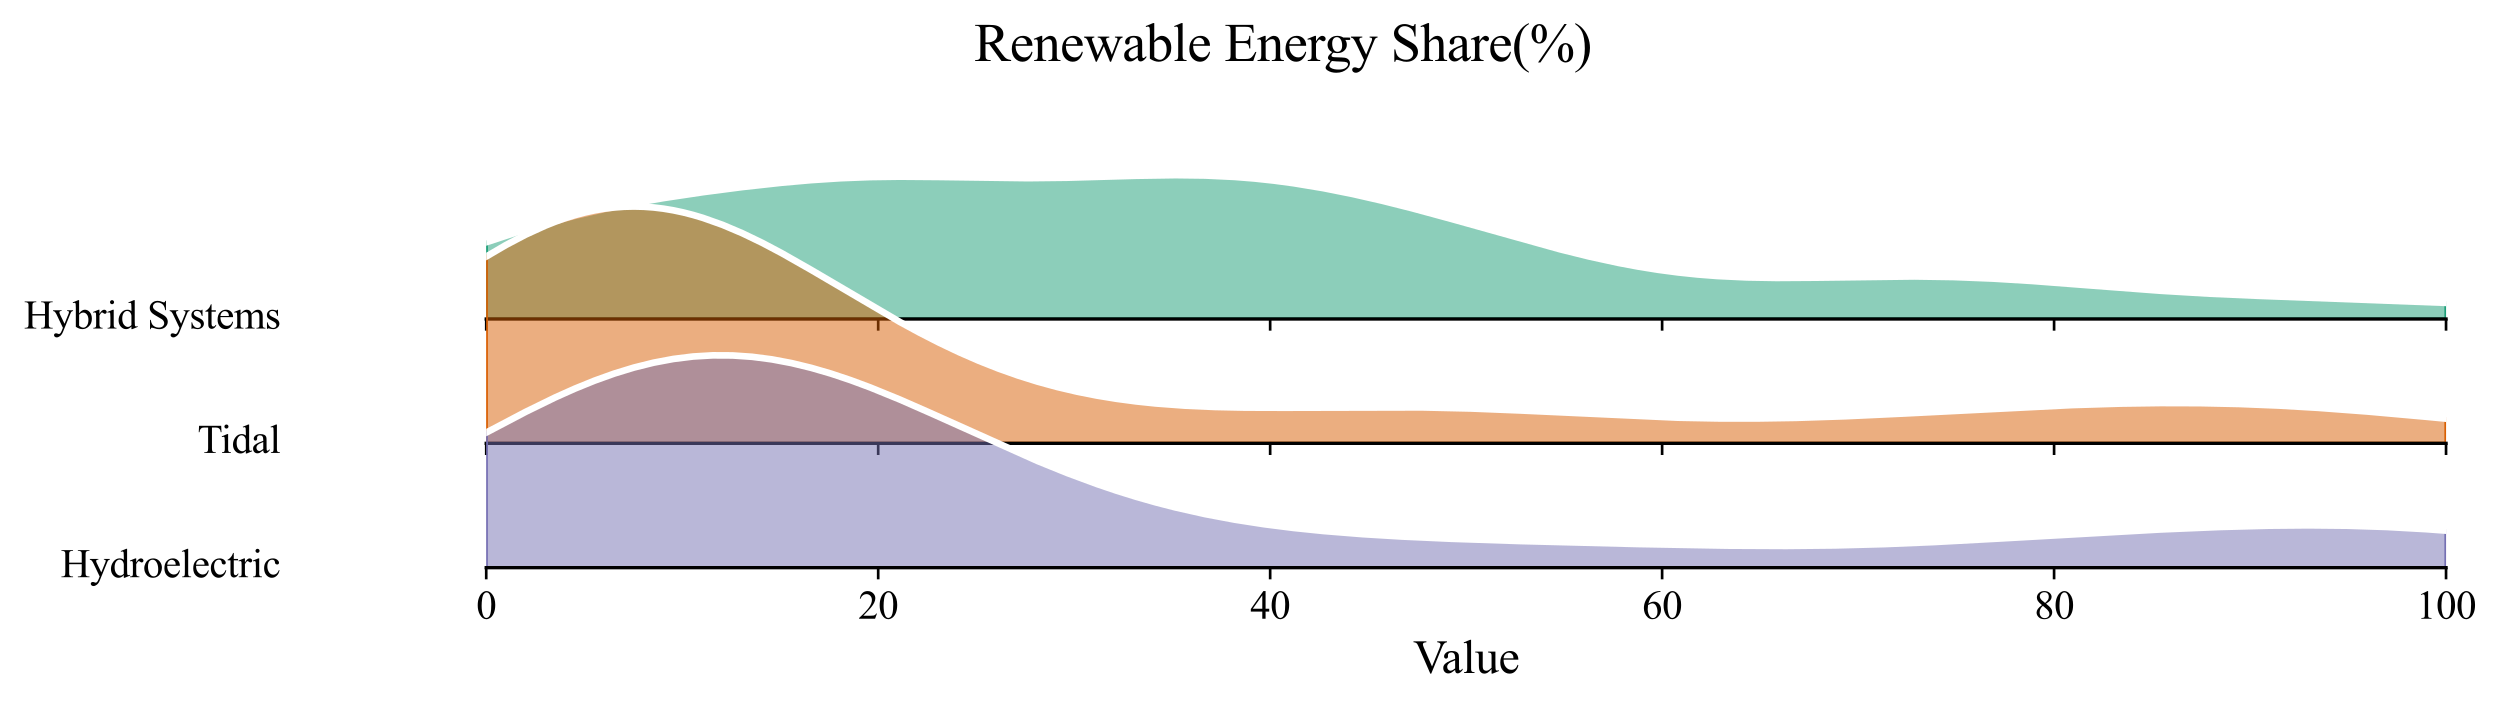 <?xml version="1.0" encoding="utf-8" standalone="no"?>
<!DOCTYPE svg PUBLIC "-//W3C//DTD SVG 1.1//EN"
  "http://www.w3.org/Graphics/SVG/1.1/DTD/svg11.dtd">
<svg xmlns:xlink="http://www.w3.org/1999/xlink" width="750.624pt" height="212.255pt" viewBox="0 0 750.624 212.255" xmlns="http://www.w3.org/2000/svg" version="1.1">
 <defs>
  <style type="text/css">*{stroke-linejoin: round; stroke-linecap: butt}</style>
 </defs>
 <g id="figure_1">
  <g id="patch_1">
   <path d="M 0 212.255 
L 750.624 212.255 
L 750.624 0 
L 0 0 
z
" style="fill: #ffffff"/>
  </g>
  <g id="axes_1">
   <g id="patch_2">
    <path d="M 145.99 95.78 
L 734.424 95.78 
L 734.424 21.12 
L 145.99 21.12 
L 145.99 95.78 
z
" style="fill: none; opacity: 0"/>
   </g>
   <g id="FillBetweenPolyCollection_1">
    <defs>
     <path id="m28fdc822fe" d="M 145.99 -139.517 
L 145.99 -116.475 
L 148.947 -116.475 
L 151.904 -116.475 
L 154.861 -116.475 
L 157.818 -116.475 
L 160.775 -116.475 
L 163.732 -116.475 
L 166.689 -116.475 
L 169.646 -116.475 
L 172.603 -116.475 
L 175.56 -116.475 
L 178.517 -116.475 
L 181.473 -116.475 
L 184.43 -116.475 
L 187.387 -116.475 
L 190.344 -116.475 
L 193.301 -116.475 
L 196.258 -116.475 
L 199.215 -116.475 
L 202.172 -116.475 
L 205.129 -116.475 
L 208.086 -116.475 
L 211.043 -116.475 
L 214 -116.475 
L 216.957 -116.475 
L 219.914 -116.475 
L 222.871 -116.475 
L 225.828 -116.475 
L 228.785 -116.475 
L 231.742 -116.475 
L 234.699 -116.475 
L 237.656 -116.475 
L 240.613 -116.475 
L 243.57 -116.475 
L 246.527 -116.475 
L 249.484 -116.475 
L 252.44 -116.475 
L 255.397 -116.475 
L 258.354 -116.475 
L 261.311 -116.475 
L 264.268 -116.475 
L 267.225 -116.475 
L 270.182 -116.475 
L 273.139 -116.475 
L 276.096 -116.475 
L 279.053 -116.475 
L 282.01 -116.475 
L 284.967 -116.475 
L 287.924 -116.475 
L 290.881 -116.475 
L 293.838 -116.475 
L 296.795 -116.475 
L 299.752 -116.475 
L 302.709 -116.475 
L 305.666 -116.475 
L 308.623 -116.475 
L 311.58 -116.475 
L 314.537 -116.475 
L 317.494 -116.475 
L 320.45 -116.475 
L 323.407 -116.475 
L 326.364 -116.475 
L 329.321 -116.475 
L 332.278 -116.475 
L 335.235 -116.475 
L 338.192 -116.475 
L 341.149 -116.475 
L 344.106 -116.475 
L 347.063 -116.475 
L 350.02 -116.475 
L 352.977 -116.475 
L 355.934 -116.475 
L 358.891 -116.475 
L 361.848 -116.475 
L 364.805 -116.475 
L 367.762 -116.475 
L 370.719 -116.475 
L 373.676 -116.475 
L 376.633 -116.475 
L 379.59 -116.475 
L 382.547 -116.475 
L 385.504 -116.475 
L 388.46 -116.475 
L 391.417 -116.475 
L 394.374 -116.475 
L 397.331 -116.475 
L 400.288 -116.475 
L 403.245 -116.475 
L 406.202 -116.475 
L 409.159 -116.475 
L 412.116 -116.475 
L 415.073 -116.475 
L 418.03 -116.475 
L 420.987 -116.475 
L 423.944 -116.475 
L 426.901 -116.475 
L 429.858 -116.475 
L 432.815 -116.475 
L 435.772 -116.475 
L 438.729 -116.475 
L 441.686 -116.475 
L 444.643 -116.475 
L 447.6 -116.475 
L 450.557 -116.475 
L 453.514 -116.475 
L 456.471 -116.475 
L 459.427 -116.475 
L 462.384 -116.475 
L 465.341 -116.475 
L 468.298 -116.475 
L 471.255 -116.475 
L 474.212 -116.475 
L 477.169 -116.475 
L 480.126 -116.475 
L 483.083 -116.475 
L 486.04 -116.475 
L 488.997 -116.475 
L 491.954 -116.475 
L 494.911 -116.475 
L 497.868 -116.475 
L 500.825 -116.475 
L 503.782 -116.475 
L 506.739 -116.475 
L 509.696 -116.475 
L 512.653 -116.475 
L 515.61 -116.475 
L 518.567 -116.475 
L 521.524 -116.475 
L 524.481 -116.475 
L 527.437 -116.475 
L 530.394 -116.475 
L 533.351 -116.475 
L 536.308 -116.475 
L 539.265 -116.475 
L 542.222 -116.475 
L 545.179 -116.475 
L 548.136 -116.475 
L 551.093 -116.475 
L 554.05 -116.475 
L 557.007 -116.475 
L 559.964 -116.475 
L 562.921 -116.475 
L 565.878 -116.475 
L 568.835 -116.475 
L 571.792 -116.475 
L 574.749 -116.475 
L 577.706 -116.475 
L 580.663 -116.475 
L 583.62 -116.475 
L 586.577 -116.475 
L 589.534 -116.475 
L 592.491 -116.475 
L 595.448 -116.475 
L 598.404 -116.475 
L 601.361 -116.475 
L 604.318 -116.475 
L 607.275 -116.475 
L 610.232 -116.475 
L 613.189 -116.475 
L 616.146 -116.475 
L 619.103 -116.475 
L 622.06 -116.475 
L 625.017 -116.475 
L 627.974 -116.475 
L 630.931 -116.475 
L 633.888 -116.475 
L 636.845 -116.475 
L 639.802 -116.475 
L 642.759 -116.475 
L 645.716 -116.475 
L 648.673 -116.475 
L 651.63 -116.475 
L 654.587 -116.475 
L 657.544 -116.475 
L 660.501 -116.475 
L 663.458 -116.475 
L 666.414 -116.475 
L 669.371 -116.475 
L 672.328 -116.475 
L 675.285 -116.475 
L 678.242 -116.475 
L 681.199 -116.475 
L 684.156 -116.475 
L 687.113 -116.475 
L 690.07 -116.475 
L 693.027 -116.475 
L 695.984 -116.475 
L 698.941 -116.475 
L 701.898 -116.475 
L 704.855 -116.475 
L 707.812 -116.475 
L 710.769 -116.475 
L 713.726 -116.475 
L 716.683 -116.475 
L 719.64 -116.475 
L 722.597 -116.475 
L 725.554 -116.475 
L 728.511 -116.475 
L 731.468 -116.475 
L 734.424 -116.475 
L 734.424 -121.321 
L 734.424 -121.321 
L 731.468 -121.473 
L 728.511 -121.618 
L 725.554 -121.756 
L 722.597 -121.888 
L 719.64 -122.014 
L 716.683 -122.133 
L 713.726 -122.247 
L 710.769 -122.355 
L 707.812 -122.458 
L 704.855 -122.558 
L 701.898 -122.654 
L 698.941 -122.748 
L 695.984 -122.84 
L 693.027 -122.933 
L 690.07 -123.026 
L 687.113 -123.121 
L 684.156 -123.219 
L 681.199 -123.322 
L 678.242 -123.429 
L 675.285 -123.543 
L 672.328 -123.664 
L 669.371 -123.793 
L 666.414 -123.931 
L 663.458 -124.078 
L 660.501 -124.235 
L 657.544 -124.401 
L 654.587 -124.578 
L 651.63 -124.764 
L 648.673 -124.959 
L 645.716 -125.164 
L 642.759 -125.376 
L 639.802 -125.596 
L 636.845 -125.822 
L 633.888 -126.053 
L 630.931 -126.288 
L 627.974 -126.524 
L 625.017 -126.76 
L 622.06 -126.995 
L 619.103 -127.227 
L 616.146 -127.454 
L 613.189 -127.673 
L 610.232 -127.884 
L 607.275 -128.084 
L 604.318 -128.273 
L 601.361 -128.447 
L 598.404 -128.607 
L 595.448 -128.75 
L 592.491 -128.876 
L 589.534 -128.985 
L 586.577 -129.075 
L 583.62 -129.148 
L 580.663 -129.202 
L 577.706 -129.238 
L 574.749 -129.257 
L 571.792 -129.26 
L 568.835 -129.249 
L 565.878 -129.225 
L 562.921 -129.19 
L 559.964 -129.146 
L 557.007 -129.095 
L 554.05 -129.041 
L 551.093 -128.986 
L 548.136 -128.933 
L 545.179 -128.885 
L 542.222 -128.845 
L 539.265 -128.817 
L 536.308 -128.804 
L 533.351 -128.808 
L 530.394 -128.834 
L 527.437 -128.885 
L 524.481 -128.962 
L 521.524 -129.07 
L 518.567 -129.21 
L 515.61 -129.384 
L 512.653 -129.596 
L 509.696 -129.845 
L 506.739 -130.135 
L 503.782 -130.465 
L 500.825 -130.836 
L 497.868 -131.248 
L 494.911 -131.702 
L 491.954 -132.196 
L 488.997 -132.73 
L 486.04 -133.303 
L 483.083 -133.912 
L 480.126 -134.555 
L 477.169 -135.231 
L 474.212 -135.938 
L 471.255 -136.671 
L 468.298 -137.429 
L 465.341 -138.208 
L 462.384 -139.006 
L 459.427 -139.819 
L 456.471 -140.644 
L 453.514 -141.479 
L 450.557 -142.319 
L 447.6 -143.164 
L 444.643 -144.008 
L 441.686 -144.851 
L 438.729 -145.689 
L 435.772 -146.52 
L 432.815 -147.342 
L 429.858 -148.152 
L 426.901 -148.949 
L 423.944 -149.73 
L 420.987 -150.494 
L 418.03 -151.239 
L 415.073 -151.963 
L 412.116 -152.664 
L 409.159 -153.34 
L 406.202 -153.99 
L 403.245 -154.611 
L 400.288 -155.202 
L 397.331 -155.761 
L 394.374 -156.287 
L 391.417 -156.777 
L 388.46 -157.231 
L 385.504 -157.647 
L 382.547 -158.024 
L 379.59 -158.362 
L 376.633 -158.66 
L 373.676 -158.917 
L 370.719 -159.134 
L 367.762 -159.313 
L 364.805 -159.453 
L 361.848 -159.557 
L 358.891 -159.626 
L 355.934 -159.664 
L 352.977 -159.672 
L 350.02 -159.655 
L 347.063 -159.615 
L 344.106 -159.558 
L 341.149 -159.485 
L 338.192 -159.402 
L 335.235 -159.313 
L 332.278 -159.221 
L 329.321 -159.131 
L 326.364 -159.044 
L 323.407 -158.966 
L 320.45 -158.898 
L 317.494 -158.842 
L 314.537 -158.8 
L 311.58 -158.774 
L 308.623 -158.762 
L 305.666 -158.765 
L 302.709 -158.783 
L 299.752 -158.813 
L 296.795 -158.854 
L 293.838 -158.902 
L 290.881 -158.957 
L 287.924 -159.014 
L 284.967 -159.069 
L 282.01 -159.121 
L 279.053 -159.164 
L 276.096 -159.197 
L 273.139 -159.215 
L 270.182 -159.216 
L 267.225 -159.197 
L 264.268 -159.157 
L 261.311 -159.093 
L 258.354 -159.004 
L 255.397 -158.89 
L 252.44 -158.749 
L 249.484 -158.583 
L 246.527 -158.391 
L 243.57 -158.175 
L 240.613 -157.936 
L 237.656 -157.675 
L 234.699 -157.393 
L 231.742 -157.092 
L 228.785 -156.773 
L 225.828 -156.438 
L 222.871 -156.088 
L 219.914 -155.724 
L 216.957 -155.346 
L 214 -154.955 
L 211.043 -154.55 
L 208.086 -154.131 
L 205.129 -153.698 
L 202.172 -153.248 
L 199.215 -152.78 
L 196.258 -152.292 
L 193.301 -151.783 
L 190.344 -151.251 
L 187.387 -150.692 
L 184.43 -150.106 
L 181.473 -149.49 
L 178.517 -148.841 
L 175.56 -148.16 
L 172.603 -147.444 
L 169.646 -146.694 
L 166.689 -145.908 
L 163.732 -145.087 
L 160.775 -144.232 
L 157.818 -143.345 
L 154.861 -142.427 
L 151.904 -141.481 
L 148.947 -140.509 
L 145.99 -139.517 
z
" style="stroke: #1b9e77"/>
    </defs>
    <g clip-path="url(#pdb9fbe1624)">
     <use xlink:href="#m28fdc822fe" x="0" y="212.255" style="fill: #1b9e77; fill-opacity: 0.5; stroke: #1b9e77"/>
    </g>
   </g>
   <g id="matplotlib.axis_1">
    <g id="xtick_1">
     <g id="line2d_1">
      <defs>
       <path id="m165c0a7d8a" d="M 0 0 
L 0 3.5 
" style="stroke: #000000; stroke-width: 0.8"/>
      </defs>
      <g>
       <use xlink:href="#m165c0a7d8a" x="145.99" y="95.78" style="stroke: #000000; stroke-width: 0.8"/>
      </g>
     </g>
    </g>
    <g id="xtick_2">
     <g id="line2d_2">
      <g>
       <use xlink:href="#m165c0a7d8a" x="263.677" y="95.78" style="stroke: #000000; stroke-width: 0.8"/>
      </g>
     </g>
    </g>
    <g id="xtick_3">
     <g id="line2d_3">
      <g>
       <use xlink:href="#m165c0a7d8a" x="381.364" y="95.78" style="stroke: #000000; stroke-width: 0.8"/>
      </g>
     </g>
    </g>
    <g id="xtick_4">
     <g id="line2d_4">
      <g>
       <use xlink:href="#m165c0a7d8a" x="499.051" y="95.78" style="stroke: #000000; stroke-width: 0.8"/>
      </g>
     </g>
    </g>
    <g id="xtick_5">
     <g id="line2d_5">
      <g>
       <use xlink:href="#m165c0a7d8a" x="616.738" y="95.78" style="stroke: #000000; stroke-width: 0.8"/>
      </g>
     </g>
    </g>
    <g id="xtick_6">
     <g id="line2d_6">
      <g>
       <use xlink:href="#m165c0a7d8a" x="734.424" y="95.78" style="stroke: #000000; stroke-width: 0.8"/>
      </g>
     </g>
    </g>
   </g>
   <g id="matplotlib.axis_2"/>
   <g id="line2d_7">
    <path d="M 145.99 72.739 
L 154.861 69.829 
L 163.732 67.168 
L 172.603 64.811 
L 181.473 62.766 
L 190.344 61.005 
L 199.215 59.476 
L 211.043 57.705 
L 222.871 56.167 
L 234.699 54.863 
L 243.57 54.08 
L 252.44 53.506 
L 261.311 53.162 
L 270.182 53.039 
L 282.01 53.134 
L 308.623 53.493 
L 320.45 53.357 
L 341.149 52.77 
L 352.977 52.583 
L 361.848 52.699 
L 370.719 53.121 
L 376.633 53.596 
L 382.547 54.231 
L 388.46 55.024 
L 397.331 56.494 
L 406.202 58.266 
L 415.073 60.292 
L 423.944 62.525 
L 435.772 65.735 
L 468.298 74.826 
L 477.169 77.024 
L 486.04 78.953 
L 491.954 80.059 
L 497.868 81.007 
L 503.782 81.791 
L 509.696 82.41 
L 515.61 82.871 
L 524.481 83.293 
L 533.351 83.447 
L 545.179 83.371 
L 574.749 82.998 
L 586.577 83.18 
L 598.404 83.649 
L 610.232 84.371 
L 627.974 85.731 
L 648.673 87.296 
L 663.458 88.177 
L 678.242 88.826 
L 734.424 90.934 
L 734.424 90.934 
" clip-path="url(#pdb9fbe1624)" style="fill: none; stroke: #ffffff; stroke-width: 2; stroke-linecap: square"/>
   </g>
   <g id="line2d_8">
    <path d="M 145.99 95.78 
L 734.424 95.78 
" style="fill: none; stroke: #000000; stroke-linecap: square"/>
   </g>
   <g id="text_1">
    <g id="patch_3">
     <path d="M 3.24 105.201 
L 88.164 105.201 
L 88.164 86.359 
L 3.24 86.359 
z
" style="fill: #ffffff; opacity: 0.5"/>
    </g>
    <!-- Hybrid Systems -->
    <g transform="translate(7.2 98.652) scale(0.12 -0.12)">
     <defs>
      <path id="TimesNewRomanPSMT-48" d="M 1316 2272 
L 3284 2272 
L 3284 3484 
Q 3284 3809 3244 3913 
Q 3213 3991 3113 4047 
Q 2978 4122 2828 4122 
L 2678 4122 
L 2678 4238 
L 4491 4238 
L 4491 4122 
L 4341 4122 
Q 4191 4122 4056 4050 
Q 3956 4000 3920 3898 
Q 3884 3797 3884 3484 
L 3884 750 
Q 3884 428 3925 325 
Q 3956 247 4053 191 
Q 4191 116 4341 116 
L 4491 116 
L 4491 0 
L 2678 0 
L 2678 116 
L 2828 116 
Q 3088 116 3206 269 
Q 3284 369 3284 750 
L 3284 2041 
L 1316 2041 
L 1316 750 
Q 1316 428 1356 325 
Q 1388 247 1488 191 
Q 1622 116 1772 116 
L 1925 116 
L 1925 0 
L 109 0 
L 109 116 
L 259 116 
Q 522 116 641 269 
Q 716 369 716 750 
L 716 3484 
Q 716 3809 675 3913 
Q 644 3991 547 4047 
Q 409 4122 259 4122 
L 109 4122 
L 109 4238 
L 1925 4238 
L 1925 4122 
L 1772 4122 
Q 1622 4122 1488 4050 
Q 1391 4000 1353 3898 
Q 1316 3797 1316 3484 
L 1316 2272 
z
" transform="scale(0.016)"/>
      <path id="TimesNewRomanPSMT-79" d="M 38 2863 
L 1372 2863 
L 1372 2747 
L 1306 2747 
Q 1166 2747 1095 2686 
Q 1025 2625 1025 2534 
Q 1025 2413 1128 2197 
L 1825 753 
L 2466 2334 
Q 2519 2463 2519 2588 
Q 2519 2644 2497 2672 
Q 2472 2706 2419 2726 
Q 2366 2747 2231 2747 
L 2231 2863 
L 3163 2863 
L 3163 2747 
Q 3047 2734 2984 2696 
Q 2922 2659 2847 2556 
Q 2819 2513 2741 2316 
L 1575 -541 
Q 1406 -956 1132 -1168 
Q 859 -1381 606 -1381 
Q 422 -1381 303 -1275 
Q 184 -1169 184 -1031 
Q 184 -900 270 -820 
Q 356 -741 506 -741 
Q 609 -741 788 -809 
Q 913 -856 944 -856 
Q 1038 -856 1148 -759 
Q 1259 -663 1372 -384 
L 1575 113 
L 547 2272 
Q 500 2369 397 2513 
Q 319 2622 269 2659 
Q 197 2709 38 2747 
L 38 2863 
z
" transform="scale(0.016)"/>
      <path id="TimesNewRomanPSMT-62" d="M 984 2369 
Q 1400 2947 1881 2947 
Q 2322 2947 2650 2570 
Q 2978 2194 2978 1541 
Q 2978 778 2472 313 
Q 2038 -88 1503 -88 
Q 1253 -88 995 3 
Q 738 94 469 275 
L 469 3241 
Q 469 3728 445 3840 
Q 422 3953 372 3993 
Q 322 4034 247 4034 
Q 159 4034 28 3984 
L -16 4094 
L 844 4444 
L 984 4444 
L 984 2369 
z
M 984 2169 
L 984 456 
Q 1144 300 1314 220 
Q 1484 141 1663 141 
Q 1947 141 2192 453 
Q 2438 766 2438 1363 
Q 2438 1913 2192 2208 
Q 1947 2503 1634 2503 
Q 1469 2503 1303 2419 
Q 1178 2356 984 2169 
z
" transform="scale(0.016)"/>
      <path id="TimesNewRomanPSMT-72" d="M 1038 2947 
L 1038 2303 
Q 1397 2947 1775 2947 
Q 1947 2947 2059 2842 
Q 2172 2738 2172 2600 
Q 2172 2478 2090 2393 
Q 2009 2309 1897 2309 
Q 1788 2309 1652 2417 
Q 1516 2525 1450 2525 
Q 1394 2525 1328 2463 
Q 1188 2334 1038 2041 
L 1038 669 
Q 1038 431 1097 309 
Q 1138 225 1241 169 
Q 1344 113 1538 113 
L 1538 0 
L 72 0 
L 72 113 
Q 291 113 397 181 
Q 475 231 506 341 
Q 522 394 522 644 
L 522 1753 
Q 522 2253 501 2348 
Q 481 2444 426 2487 
Q 372 2531 291 2531 
Q 194 2531 72 2484 
L 41 2597 
L 906 2947 
L 1038 2947 
z
" transform="scale(0.016)"/>
      <path id="TimesNewRomanPSMT-69" d="M 928 4444 
Q 1059 4444 1151 4351 
Q 1244 4259 1244 4128 
Q 1244 3997 1151 3903 
Q 1059 3809 928 3809 
Q 797 3809 703 3903 
Q 609 3997 609 4128 
Q 609 4259 701 4351 
Q 794 4444 928 4444 
z
M 1188 2947 
L 1188 647 
Q 1188 378 1227 289 
Q 1266 200 1342 156 
Q 1419 113 1622 113 
L 1622 0 
L 231 0 
L 231 113 
Q 441 113 512 153 
Q 584 194 626 287 
Q 669 381 669 647 
L 669 1750 
Q 669 2216 641 2353 
Q 619 2453 572 2492 
Q 525 2531 444 2531 
Q 356 2531 231 2484 
L 188 2597 
L 1050 2947 
L 1188 2947 
z
" transform="scale(0.016)"/>
      <path id="TimesNewRomanPSMT-64" d="M 2222 322 
Q 2013 103 1813 7 
Q 1613 -88 1381 -88 
Q 913 -88 563 304 
Q 213 697 213 1313 
Q 213 1928 600 2439 
Q 988 2950 1597 2950 
Q 1975 2950 2222 2709 
L 2222 3238 
Q 2222 3728 2198 3840 
Q 2175 3953 2125 3993 
Q 2075 4034 2000 4034 
Q 1919 4034 1784 3984 
L 1744 4094 
L 2597 4444 
L 2738 4444 
L 2738 1134 
Q 2738 631 2761 520 
Q 2784 409 2836 365 
Q 2888 322 2956 322 
Q 3041 322 3181 375 
L 3216 266 
L 2366 -88 
L 2222 -88 
L 2222 322 
z
M 2222 541 
L 2222 2016 
Q 2203 2228 2109 2403 
Q 2016 2578 1861 2667 
Q 1706 2756 1559 2756 
Q 1284 2756 1069 2509 
Q 784 2184 784 1559 
Q 784 928 1059 592 
Q 1334 256 1672 256 
Q 1956 256 2222 541 
z
" transform="scale(0.016)"/>
      <path id="TimesNewRomanPSMT-20" transform="scale(0.016)"/>
      <path id="TimesNewRomanPSMT-53" d="M 2934 4334 
L 2934 2869 
L 2819 2869 
Q 2763 3291 2617 3541 
Q 2472 3791 2203 3937 
Q 1934 4084 1647 4084 
Q 1322 4084 1109 3886 
Q 897 3688 897 3434 
Q 897 3241 1031 3081 
Q 1225 2847 1953 2456 
Q 2547 2138 2764 1967 
Q 2981 1797 3098 1565 
Q 3216 1334 3216 1081 
Q 3216 600 2842 251 
Q 2469 -97 1881 -97 
Q 1697 -97 1534 -69 
Q 1438 -53 1133 45 
Q 828 144 747 144 
Q 669 144 623 97 
Q 578 50 556 -97 
L 441 -97 
L 441 1356 
L 556 1356 
Q 638 900 775 673 
Q 913 447 1195 297 
Q 1478 147 1816 147 
Q 2206 147 2432 353 
Q 2659 559 2659 841 
Q 2659 997 2573 1156 
Q 2488 1316 2306 1453 
Q 2184 1547 1640 1851 
Q 1097 2156 867 2337 
Q 638 2519 519 2737 
Q 400 2956 400 3219 
Q 400 3675 750 4004 
Q 1100 4334 1641 4334 
Q 1978 4334 2356 4169 
Q 2531 4091 2603 4091 
Q 2684 4091 2736 4139 
Q 2788 4188 2819 4334 
L 2934 4334 
z
" transform="scale(0.016)"/>
      <path id="TimesNewRomanPSMT-73" d="M 2050 2947 
L 2050 1972 
L 1947 1972 
Q 1828 2431 1642 2597 
Q 1456 2763 1169 2763 
Q 950 2763 815 2647 
Q 681 2531 681 2391 
Q 681 2216 781 2091 
Q 878 1963 1175 1819 
L 1631 1597 
Q 2266 1288 2266 781 
Q 2266 391 1970 151 
Q 1675 -88 1309 -88 
Q 1047 -88 709 6 
Q 606 38 541 38 
Q 469 38 428 -44 
L 325 -44 
L 325 978 
L 428 978 
Q 516 541 762 319 
Q 1009 97 1316 97 
Q 1531 97 1667 223 
Q 1803 350 1803 528 
Q 1803 744 1651 891 
Q 1500 1038 1047 1263 
Q 594 1488 453 1669 
Q 313 1847 313 2119 
Q 313 2472 555 2709 
Q 797 2947 1181 2947 
Q 1350 2947 1591 2875 
Q 1750 2828 1803 2828 
Q 1853 2828 1881 2850 
Q 1909 2872 1947 2947 
L 2050 2947 
z
" transform="scale(0.016)"/>
      <path id="TimesNewRomanPSMT-74" d="M 1031 3803 
L 1031 2863 
L 1700 2863 
L 1700 2644 
L 1031 2644 
L 1031 788 
Q 1031 509 1111 412 
Q 1191 316 1316 316 
Q 1419 316 1516 380 
Q 1613 444 1666 569 
L 1788 569 
Q 1678 263 1478 108 
Q 1278 -47 1066 -47 
Q 922 -47 784 33 
Q 647 113 581 261 
Q 516 409 516 719 
L 516 2644 
L 63 2644 
L 63 2747 
Q 234 2816 414 2980 
Q 594 3144 734 3369 
Q 806 3488 934 3803 
L 1031 3803 
z
" transform="scale(0.016)"/>
      <path id="TimesNewRomanPSMT-65" d="M 681 1784 
Q 678 1147 991 784 
Q 1303 422 1725 422 
Q 2006 422 2214 576 
Q 2422 731 2563 1106 
L 2659 1044 
Q 2594 616 2278 264 
Q 1963 -88 1488 -88 
Q 972 -88 605 314 
Q 238 716 238 1394 
Q 238 2128 614 2539 
Q 991 2950 1559 2950 
Q 2041 2950 2350 2633 
Q 2659 2316 2659 1784 
L 681 1784 
z
M 681 1966 
L 2006 1966 
Q 1991 2241 1941 2353 
Q 1863 2528 1708 2628 
Q 1553 2728 1384 2728 
Q 1125 2728 920 2526 
Q 716 2325 681 1966 
z
" transform="scale(0.016)"/>
      <path id="TimesNewRomanPSMT-6d" d="M 1050 2338 
Q 1363 2650 1419 2697 
Q 1559 2816 1721 2881 
Q 1884 2947 2044 2947 
Q 2313 2947 2506 2790 
Q 2700 2634 2766 2338 
Q 3088 2713 3309 2830 
Q 3531 2947 3766 2947 
Q 3994 2947 4170 2830 
Q 4347 2713 4450 2447 
Q 4519 2266 4519 1878 
L 4519 647 
Q 4519 378 4559 278 
Q 4591 209 4675 161 
Q 4759 113 4950 113 
L 4950 0 
L 3538 0 
L 3538 113 
L 3597 113 
Q 3781 113 3884 184 
Q 3956 234 3988 344 
Q 4000 397 4000 647 
L 4000 1878 
Q 4000 2228 3916 2372 
Q 3794 2572 3525 2572 
Q 3359 2572 3192 2489 
Q 3025 2406 2788 2181 
L 2781 2147 
L 2788 2013 
L 2788 647 
Q 2788 353 2820 281 
Q 2853 209 2943 161 
Q 3034 113 3253 113 
L 3253 0 
L 1806 0 
L 1806 113 
Q 2044 113 2133 169 
Q 2222 225 2256 338 
Q 2272 391 2272 647 
L 2272 1878 
Q 2272 2228 2169 2381 
Q 2031 2581 1784 2581 
Q 1616 2581 1450 2491 
Q 1191 2353 1050 2181 
L 1050 647 
Q 1050 366 1089 281 
Q 1128 197 1204 155 
Q 1281 113 1516 113 
L 1516 0 
L 100 0 
L 100 113 
Q 297 113 375 155 
Q 453 197 493 289 
Q 534 381 534 647 
L 534 1741 
Q 534 2213 506 2350 
Q 484 2453 437 2492 
Q 391 2531 309 2531 
Q 222 2531 100 2484 
L 53 2597 
L 916 2947 
L 1050 2947 
L 1050 2338 
z
" transform="scale(0.016)"/>
     </defs>
     <use xlink:href="#TimesNewRomanPSMT-48"/>
     <use xlink:href="#TimesNewRomanPSMT-79" transform="translate(72.217 0)"/>
     <use xlink:href="#TimesNewRomanPSMT-62" transform="translate(122.217 0)"/>
     <use xlink:href="#TimesNewRomanPSMT-72" transform="translate(172.217 0)"/>
     <use xlink:href="#TimesNewRomanPSMT-69" transform="translate(205.518 0)"/>
     <use xlink:href="#TimesNewRomanPSMT-64" transform="translate(233.301 0)"/>
     <use xlink:href="#TimesNewRomanPSMT-20" transform="translate(283.301 0)"/>
     <use xlink:href="#TimesNewRomanPSMT-53" transform="translate(308.301 0)"/>
     <use xlink:href="#TimesNewRomanPSMT-79" transform="translate(363.916 0)"/>
     <use xlink:href="#TimesNewRomanPSMT-73" transform="translate(413.916 0)"/>
     <use xlink:href="#TimesNewRomanPSMT-74" transform="translate(452.832 0)"/>
     <use xlink:href="#TimesNewRomanPSMT-65" transform="translate(480.615 0)"/>
     <use xlink:href="#TimesNewRomanPSMT-6d" transform="translate(525 0)"/>
     <use xlink:href="#TimesNewRomanPSMT-73" transform="translate(602.783 0)"/>
    </g>
   </g>
  </g>
  <g id="axes_2">
   <g id="patch_4">
    <path d="M 145.99 133.11 
L 734.424 133.11 
L 734.424 58.45 
L 145.99 58.45 
L 145.99 133.11 
z
" style="fill: none; opacity: 0"/>
   </g>
   <g id="FillBetweenPolyCollection_2">
    <defs>
     <path id="m6cb322879b" d="M 145.99 -135.221 
L 145.99 -79.145 
L 148.947 -79.145 
L 151.904 -79.145 
L 154.861 -79.145 
L 157.818 -79.145 
L 160.775 -79.145 
L 163.732 -79.145 
L 166.689 -79.145 
L 169.646 -79.145 
L 172.603 -79.145 
L 175.56 -79.145 
L 178.517 -79.145 
L 181.473 -79.145 
L 184.43 -79.145 
L 187.387 -79.145 
L 190.344 -79.145 
L 193.301 -79.145 
L 196.258 -79.145 
L 199.215 -79.145 
L 202.172 -79.145 
L 205.129 -79.145 
L 208.086 -79.145 
L 211.043 -79.145 
L 214 -79.145 
L 216.957 -79.145 
L 219.914 -79.145 
L 222.871 -79.145 
L 225.828 -79.145 
L 228.785 -79.145 
L 231.742 -79.145 
L 234.699 -79.145 
L 237.656 -79.145 
L 240.613 -79.145 
L 243.57 -79.145 
L 246.527 -79.145 
L 249.484 -79.145 
L 252.44 -79.145 
L 255.397 -79.145 
L 258.354 -79.145 
L 261.311 -79.145 
L 264.268 -79.145 
L 267.225 -79.145 
L 270.182 -79.145 
L 273.139 -79.145 
L 276.096 -79.145 
L 279.053 -79.145 
L 282.01 -79.145 
L 284.967 -79.145 
L 287.924 -79.145 
L 290.881 -79.145 
L 293.838 -79.145 
L 296.795 -79.145 
L 299.752 -79.145 
L 302.709 -79.145 
L 305.666 -79.145 
L 308.623 -79.145 
L 311.58 -79.145 
L 314.537 -79.145 
L 317.494 -79.145 
L 320.45 -79.145 
L 323.407 -79.145 
L 326.364 -79.145 
L 329.321 -79.145 
L 332.278 -79.145 
L 335.235 -79.145 
L 338.192 -79.145 
L 341.149 -79.145 
L 344.106 -79.145 
L 347.063 -79.145 
L 350.02 -79.145 
L 352.977 -79.145 
L 355.934 -79.145 
L 358.891 -79.145 
L 361.848 -79.145 
L 364.805 -79.145 
L 367.762 -79.145 
L 370.719 -79.145 
L 373.676 -79.145 
L 376.633 -79.145 
L 379.59 -79.145 
L 382.547 -79.145 
L 385.504 -79.145 
L 388.46 -79.145 
L 391.417 -79.145 
L 394.374 -79.145 
L 397.331 -79.145 
L 400.288 -79.145 
L 403.245 -79.145 
L 406.202 -79.145 
L 409.159 -79.145 
L 412.116 -79.145 
L 415.073 -79.145 
L 418.03 -79.145 
L 420.987 -79.145 
L 423.944 -79.145 
L 426.901 -79.145 
L 429.858 -79.145 
L 432.815 -79.145 
L 435.772 -79.145 
L 438.729 -79.145 
L 441.686 -79.145 
L 444.643 -79.145 
L 447.6 -79.145 
L 450.557 -79.145 
L 453.514 -79.145 
L 456.471 -79.145 
L 459.427 -79.145 
L 462.384 -79.145 
L 465.341 -79.145 
L 468.298 -79.145 
L 471.255 -79.145 
L 474.212 -79.145 
L 477.169 -79.145 
L 480.126 -79.145 
L 483.083 -79.145 
L 486.04 -79.145 
L 488.997 -79.145 
L 491.954 -79.145 
L 494.911 -79.145 
L 497.868 -79.145 
L 500.825 -79.145 
L 503.782 -79.145 
L 506.739 -79.145 
L 509.696 -79.145 
L 512.653 -79.145 
L 515.61 -79.145 
L 518.567 -79.145 
L 521.524 -79.145 
L 524.481 -79.145 
L 527.437 -79.145 
L 530.394 -79.145 
L 533.351 -79.145 
L 536.308 -79.145 
L 539.265 -79.145 
L 542.222 -79.145 
L 545.179 -79.145 
L 548.136 -79.145 
L 551.093 -79.145 
L 554.05 -79.145 
L 557.007 -79.145 
L 559.964 -79.145 
L 562.921 -79.145 
L 565.878 -79.145 
L 568.835 -79.145 
L 571.792 -79.145 
L 574.749 -79.145 
L 577.706 -79.145 
L 580.663 -79.145 
L 583.62 -79.145 
L 586.577 -79.145 
L 589.534 -79.145 
L 592.491 -79.145 
L 595.448 -79.145 
L 598.404 -79.145 
L 601.361 -79.145 
L 604.318 -79.145 
L 607.275 -79.145 
L 610.232 -79.145 
L 613.189 -79.145 
L 616.146 -79.145 
L 619.103 -79.145 
L 622.06 -79.145 
L 625.017 -79.145 
L 627.974 -79.145 
L 630.931 -79.145 
L 633.888 -79.145 
L 636.845 -79.145 
L 639.802 -79.145 
L 642.759 -79.145 
L 645.716 -79.145 
L 648.673 -79.145 
L 651.63 -79.145 
L 654.587 -79.145 
L 657.544 -79.145 
L 660.501 -79.145 
L 663.458 -79.145 
L 666.414 -79.145 
L 669.371 -79.145 
L 672.328 -79.145 
L 675.285 -79.145 
L 678.242 -79.145 
L 681.199 -79.145 
L 684.156 -79.145 
L 687.113 -79.145 
L 690.07 -79.145 
L 693.027 -79.145 
L 695.984 -79.145 
L 698.941 -79.145 
L 701.898 -79.145 
L 704.855 -79.145 
L 707.812 -79.145 
L 710.769 -79.145 
L 713.726 -79.145 
L 716.683 -79.145 
L 719.64 -79.145 
L 722.597 -79.145 
L 725.554 -79.145 
L 728.511 -79.145 
L 731.468 -79.145 
L 734.424 -79.145 
L 734.424 -86.554 
L 734.424 -86.554 
L 731.468 -86.836 
L 728.511 -87.116 
L 725.554 -87.392 
L 722.597 -87.665 
L 719.64 -87.932 
L 716.683 -88.194 
L 713.726 -88.449 
L 710.769 -88.697 
L 707.812 -88.937 
L 704.855 -89.168 
L 701.898 -89.39 
L 698.941 -89.601 
L 695.984 -89.802 
L 693.027 -89.991 
L 690.07 -90.169 
L 687.113 -90.334 
L 684.156 -90.486 
L 681.199 -90.625 
L 678.242 -90.751 
L 675.285 -90.863 
L 672.328 -90.962 
L 669.371 -91.046 
L 666.414 -91.116 
L 663.458 -91.172 
L 660.501 -91.215 
L 657.544 -91.243 
L 654.587 -91.258 
L 651.63 -91.26 
L 648.673 -91.248 
L 645.716 -91.224 
L 642.759 -91.187 
L 639.802 -91.139 
L 636.845 -91.079 
L 633.888 -91.008 
L 630.931 -90.927 
L 627.974 -90.837 
L 625.017 -90.737 
L 622.06 -90.628 
L 619.103 -90.512 
L 616.146 -90.388 
L 613.189 -90.257 
L 610.232 -90.121 
L 607.275 -89.979 
L 604.318 -89.833 
L 601.361 -89.683 
L 598.404 -89.529 
L 595.448 -89.372 
L 592.491 -89.214 
L 589.534 -89.054 
L 586.577 -88.893 
L 583.62 -88.732 
L 580.663 -88.572 
L 577.706 -88.413 
L 574.749 -88.256 
L 571.792 -88.102 
L 568.835 -87.951 
L 565.878 -87.805 
L 562.921 -87.663 
L 559.964 -87.527 
L 557.007 -87.397 
L 554.05 -87.275 
L 551.093 -87.16 
L 548.136 -87.054 
L 545.179 -86.957 
L 542.222 -86.87 
L 539.265 -86.793 
L 536.308 -86.728 
L 533.351 -86.674 
L 530.394 -86.633 
L 527.437 -86.604 
L 524.481 -86.588 
L 521.524 -86.586 
L 518.567 -86.596 
L 515.61 -86.62 
L 512.653 -86.658 
L 509.696 -86.708 
L 506.739 -86.772 
L 503.782 -86.847 
L 500.825 -86.935 
L 497.868 -87.034 
L 494.911 -87.143 
L 491.954 -87.262 
L 488.997 -87.39 
L 486.04 -87.525 
L 483.083 -87.666 
L 480.126 -87.813 
L 477.169 -87.963 
L 474.212 -88.116 
L 471.255 -88.27 
L 468.298 -88.424 
L 465.341 -88.577 
L 462.384 -88.726 
L 459.427 -88.872 
L 456.471 -89.013 
L 453.514 -89.146 
L 450.557 -89.273 
L 447.6 -89.391 
L 444.643 -89.5 
L 441.686 -89.6 
L 438.729 -89.689 
L 435.772 -89.767 
L 432.815 -89.834 
L 429.858 -89.89 
L 426.901 -89.935 
L 423.944 -89.97 
L 420.987 -89.994 
L 418.03 -90.009 
L 415.073 -90.014 
L 412.116 -90.012 
L 409.159 -90.002 
L 406.202 -89.987 
L 403.245 -89.967 
L 400.288 -89.944 
L 397.331 -89.919 
L 394.374 -89.894 
L 391.417 -89.87 
L 388.46 -89.851 
L 385.504 -89.836 
L 382.547 -89.829 
L 379.59 -89.832 
L 376.633 -89.846 
L 373.676 -89.873 
L 370.719 -89.917 
L 367.762 -89.979 
L 364.805 -90.06 
L 361.848 -90.165 
L 358.891 -90.295 
L 355.934 -90.452 
L 352.977 -90.638 
L 350.02 -90.857 
L 347.063 -91.11 
L 344.106 -91.401 
L 341.149 -91.73 
L 338.192 -92.101 
L 335.235 -92.515 
L 332.278 -92.976 
L 329.321 -93.484 
L 326.364 -94.043 
L 323.407 -94.654 
L 320.45 -95.319 
L 317.494 -96.04 
L 314.537 -96.818 
L 311.58 -97.655 
L 308.623 -98.552 
L 305.666 -99.509 
L 302.709 -100.527 
L 299.752 -101.607 
L 296.795 -102.749 
L 293.838 -103.951 
L 290.881 -105.214 
L 287.924 -106.536 
L 284.967 -107.915 
L 282.01 -109.35 
L 279.053 -110.838 
L 276.096 -112.376 
L 273.139 -113.96 
L 270.182 -115.586 
L 267.225 -117.25 
L 264.268 -118.946 
L 261.311 -120.67 
L 258.354 -122.414 
L 255.397 -124.173 
L 252.44 -125.939 
L 249.484 -127.705 
L 246.527 -129.463 
L 243.57 -131.205 
L 240.613 -132.923 
L 237.656 -134.608 
L 234.699 -136.251 
L 231.742 -137.843 
L 228.785 -139.376 
L 225.828 -140.84 
L 222.871 -142.228 
L 219.914 -143.529 
L 216.957 -144.737 
L 214 -145.843 
L 211.043 -146.839 
L 208.086 -147.719 
L 205.129 -148.476 
L 202.172 -149.105 
L 199.215 -149.601 
L 196.258 -149.959 
L 193.301 -150.176 
L 190.344 -150.25 
L 187.387 -150.179 
L 184.43 -149.962 
L 181.473 -149.599 
L 178.517 -149.092 
L 175.56 -148.443 
L 172.603 -147.655 
L 169.646 -146.731 
L 166.689 -145.678 
L 163.732 -144.5 
L 160.775 -143.204 
L 157.818 -141.797 
L 154.861 -140.286 
L 151.904 -138.681 
L 148.947 -136.989 
L 145.99 -135.221 
z
" style="stroke: #d95f02"/>
    </defs>
    <g clip-path="url(#p5cfafa77ba)">
     <use xlink:href="#m6cb322879b" x="0" y="212.255" style="fill: #d95f02; fill-opacity: 0.5; stroke: #d95f02"/>
    </g>
   </g>
   <g id="matplotlib.axis_3">
    <g id="xtick_7">
     <g id="line2d_9">
      <g>
       <use xlink:href="#m165c0a7d8a" x="145.99" y="133.11" style="stroke: #000000; stroke-width: 0.8"/>
      </g>
     </g>
    </g>
    <g id="xtick_8">
     <g id="line2d_10">
      <g>
       <use xlink:href="#m165c0a7d8a" x="263.677" y="133.11" style="stroke: #000000; stroke-width: 0.8"/>
      </g>
     </g>
    </g>
    <g id="xtick_9">
     <g id="line2d_11">
      <g>
       <use xlink:href="#m165c0a7d8a" x="381.364" y="133.11" style="stroke: #000000; stroke-width: 0.8"/>
      </g>
     </g>
    </g>
    <g id="xtick_10">
     <g id="line2d_12">
      <g>
       <use xlink:href="#m165c0a7d8a" x="499.051" y="133.11" style="stroke: #000000; stroke-width: 0.8"/>
      </g>
     </g>
    </g>
    <g id="xtick_11">
     <g id="line2d_13">
      <g>
       <use xlink:href="#m165c0a7d8a" x="616.738" y="133.11" style="stroke: #000000; stroke-width: 0.8"/>
      </g>
     </g>
    </g>
    <g id="xtick_12">
     <g id="line2d_14">
      <g>
       <use xlink:href="#m165c0a7d8a" x="734.424" y="133.11" style="stroke: #000000; stroke-width: 0.8"/>
      </g>
     </g>
    </g>
   </g>
   <g id="matplotlib.axis_4"/>
   <g id="line2d_15">
    <path d="M 145.99 77.034 
L 151.904 73.575 
L 157.818 70.459 
L 163.732 67.755 
L 166.689 66.577 
L 169.646 65.524 
L 172.603 64.601 
L 175.56 63.812 
L 178.517 63.163 
L 181.473 62.656 
L 184.43 62.294 
L 187.387 62.077 
L 190.344 62.005 
L 193.301 62.079 
L 196.258 62.296 
L 199.215 62.654 
L 202.172 63.15 
L 205.129 63.779 
L 208.086 64.536 
L 211.043 65.416 
L 216.957 67.518 
L 222.871 70.028 
L 228.785 72.879 
L 234.699 76.005 
L 243.57 81.05 
L 270.182 96.669 
L 276.096 99.879 
L 282.01 102.905 
L 287.924 105.719 
L 293.838 108.304 
L 299.752 110.648 
L 305.666 112.746 
L 311.58 114.6 
L 317.494 116.215 
L 323.407 117.601 
L 329.321 118.771 
L 335.235 119.74 
L 341.149 120.525 
L 347.063 121.145 
L 355.934 121.804 
L 364.805 122.195 
L 373.676 122.382 
L 385.504 122.419 
L 426.901 122.32 
L 441.686 122.656 
L 456.471 123.243 
L 503.782 125.408 
L 515.61 125.635 
L 527.437 125.651 
L 539.265 125.462 
L 554.05 124.98 
L 571.792 124.153 
L 622.06 121.627 
L 636.845 121.176 
L 648.673 121.007 
L 660.501 121.04 
L 672.328 121.294 
L 684.156 121.769 
L 695.984 122.454 
L 710.769 123.558 
L 728.511 125.139 
L 734.424 125.701 
L 734.424 125.701 
" clip-path="url(#p5cfafa77ba)" style="fill: none; stroke: #ffffff; stroke-width: 2; stroke-linecap: square"/>
   </g>
   <g id="line2d_16">
    <path d="M 145.99 133.11 
L 734.424 133.11 
" style="fill: none; stroke: #000000; stroke-linecap: square"/>
   </g>
   <g id="text_2">
    <g id="patch_5">
     <path d="M 55.341 142.52 
L 88.164 142.52 
L 88.164 123.7 
L 55.341 123.7 
z
" style="fill: #ffffff; opacity: 0.5"/>
    </g>
    <!-- Tidal -->
    <g transform="translate(59.301 135.993) scale(0.12 -0.12)">
     <defs>
      <path id="TimesNewRomanPSMT-54" d="M 3703 4238 
L 3750 3244 
L 3631 3244 
Q 3597 3506 3538 3619 
Q 3441 3800 3280 3886 
Q 3119 3972 2856 3972 
L 2259 3972 
L 2259 734 
Q 2259 344 2344 247 
Q 2463 116 2709 116 
L 2856 116 
L 2856 0 
L 1059 0 
L 1059 116 
L 1209 116 
Q 1478 116 1591 278 
Q 1659 378 1659 734 
L 1659 3972 
L 1150 3972 
Q 853 3972 728 3928 
Q 566 3869 450 3700 
Q 334 3531 313 3244 
L 194 3244 
L 244 4238 
L 3703 4238 
z
" transform="scale(0.016)"/>
      <path id="TimesNewRomanPSMT-61" d="M 1822 413 
Q 1381 72 1269 19 
Q 1100 -59 909 -59 
Q 613 -59 420 144 
Q 228 347 228 678 
Q 228 888 322 1041 
Q 450 1253 767 1440 
Q 1084 1628 1822 1897 
L 1822 2009 
Q 1822 2438 1686 2597 
Q 1550 2756 1291 2756 
Q 1094 2756 978 2650 
Q 859 2544 859 2406 
L 866 2225 
Q 866 2081 792 2003 
Q 719 1925 600 1925 
Q 484 1925 411 2006 
Q 338 2088 338 2228 
Q 338 2497 613 2722 
Q 888 2947 1384 2947 
Q 1766 2947 2009 2819 
Q 2194 2722 2281 2516 
Q 2338 2381 2338 1966 
L 2338 994 
Q 2338 584 2353 492 
Q 2369 400 2405 369 
Q 2441 338 2488 338 
Q 2538 338 2575 359 
Q 2641 400 2828 588 
L 2828 413 
Q 2478 -56 2159 -56 
Q 2006 -56 1915 50 
Q 1825 156 1822 413 
z
M 1822 616 
L 1822 1706 
Q 1350 1519 1213 1441 
Q 966 1303 859 1153 
Q 753 1003 753 825 
Q 753 600 887 451 
Q 1022 303 1197 303 
Q 1434 303 1822 616 
z
" transform="scale(0.016)"/>
      <path id="TimesNewRomanPSMT-6c" d="M 1184 4444 
L 1184 647 
Q 1184 378 1223 290 
Q 1263 203 1344 158 
Q 1425 113 1647 113 
L 1647 0 
L 244 0 
L 244 113 
Q 441 113 512 153 
Q 584 194 625 287 
Q 666 381 666 647 
L 666 3247 
Q 666 3731 644 3842 
Q 622 3953 573 3993 
Q 525 4034 450 4034 
Q 369 4034 244 3984 
L 191 4094 
L 1044 4444 
L 1184 4444 
z
" transform="scale(0.016)"/>
     </defs>
     <use xlink:href="#TimesNewRomanPSMT-54"/>
     <use xlink:href="#TimesNewRomanPSMT-69" transform="translate(57.584 0)"/>
     <use xlink:href="#TimesNewRomanPSMT-64" transform="translate(85.367 0)"/>
     <use xlink:href="#TimesNewRomanPSMT-61" transform="translate(135.367 0)"/>
     <use xlink:href="#TimesNewRomanPSMT-6c" transform="translate(179.752 0)"/>
    </g>
   </g>
  </g>
  <g id="axes_3">
   <g id="patch_6">
    <path d="M 145.99 170.44 
L 734.424 170.44 
L 734.424 95.78 
L 145.99 95.78 
L 145.99 170.44 
z
" style="fill: none; opacity: 0"/>
   </g>
   <g id="FillBetweenPolyCollection_3">
    <defs>
     <path id="m5e75c0f3e2" d="M 145.99 -82.367 
L 145.99 -41.815 
L 148.947 -41.815 
L 151.904 -41.815 
L 154.861 -41.815 
L 157.818 -41.815 
L 160.775 -41.815 
L 163.732 -41.815 
L 166.689 -41.815 
L 169.646 -41.815 
L 172.603 -41.815 
L 175.56 -41.815 
L 178.517 -41.815 
L 181.473 -41.815 
L 184.43 -41.815 
L 187.387 -41.815 
L 190.344 -41.815 
L 193.301 -41.815 
L 196.258 -41.815 
L 199.215 -41.815 
L 202.172 -41.815 
L 205.129 -41.815 
L 208.086 -41.815 
L 211.043 -41.815 
L 214 -41.815 
L 216.957 -41.815 
L 219.914 -41.815 
L 222.871 -41.815 
L 225.828 -41.815 
L 228.785 -41.815 
L 231.742 -41.815 
L 234.699 -41.815 
L 237.656 -41.815 
L 240.613 -41.815 
L 243.57 -41.815 
L 246.527 -41.815 
L 249.484 -41.815 
L 252.44 -41.815 
L 255.397 -41.815 
L 258.354 -41.815 
L 261.311 -41.815 
L 264.268 -41.815 
L 267.225 -41.815 
L 270.182 -41.815 
L 273.139 -41.815 
L 276.096 -41.815 
L 279.053 -41.815 
L 282.01 -41.815 
L 284.967 -41.815 
L 287.924 -41.815 
L 290.881 -41.815 
L 293.838 -41.815 
L 296.795 -41.815 
L 299.752 -41.815 
L 302.709 -41.815 
L 305.666 -41.815 
L 308.623 -41.815 
L 311.58 -41.815 
L 314.537 -41.815 
L 317.494 -41.815 
L 320.45 -41.815 
L 323.407 -41.815 
L 326.364 -41.815 
L 329.321 -41.815 
L 332.278 -41.815 
L 335.235 -41.815 
L 338.192 -41.815 
L 341.149 -41.815 
L 344.106 -41.815 
L 347.063 -41.815 
L 350.02 -41.815 
L 352.977 -41.815 
L 355.934 -41.815 
L 358.891 -41.815 
L 361.848 -41.815 
L 364.805 -41.815 
L 367.762 -41.815 
L 370.719 -41.815 
L 373.676 -41.815 
L 376.633 -41.815 
L 379.59 -41.815 
L 382.547 -41.815 
L 385.504 -41.815 
L 388.46 -41.815 
L 391.417 -41.815 
L 394.374 -41.815 
L 397.331 -41.815 
L 400.288 -41.815 
L 403.245 -41.815 
L 406.202 -41.815 
L 409.159 -41.815 
L 412.116 -41.815 
L 415.073 -41.815 
L 418.03 -41.815 
L 420.987 -41.815 
L 423.944 -41.815 
L 426.901 -41.815 
L 429.858 -41.815 
L 432.815 -41.815 
L 435.772 -41.815 
L 438.729 -41.815 
L 441.686 -41.815 
L 444.643 -41.815 
L 447.6 -41.815 
L 450.557 -41.815 
L 453.514 -41.815 
L 456.471 -41.815 
L 459.427 -41.815 
L 462.384 -41.815 
L 465.341 -41.815 
L 468.298 -41.815 
L 471.255 -41.815 
L 474.212 -41.815 
L 477.169 -41.815 
L 480.126 -41.815 
L 483.083 -41.815 
L 486.04 -41.815 
L 488.997 -41.815 
L 491.954 -41.815 
L 494.911 -41.815 
L 497.868 -41.815 
L 500.825 -41.815 
L 503.782 -41.815 
L 506.739 -41.815 
L 509.696 -41.815 
L 512.653 -41.815 
L 515.61 -41.815 
L 518.567 -41.815 
L 521.524 -41.815 
L 524.481 -41.815 
L 527.437 -41.815 
L 530.394 -41.815 
L 533.351 -41.815 
L 536.308 -41.815 
L 539.265 -41.815 
L 542.222 -41.815 
L 545.179 -41.815 
L 548.136 -41.815 
L 551.093 -41.815 
L 554.05 -41.815 
L 557.007 -41.815 
L 559.964 -41.815 
L 562.921 -41.815 
L 565.878 -41.815 
L 568.835 -41.815 
L 571.792 -41.815 
L 574.749 -41.815 
L 577.706 -41.815 
L 580.663 -41.815 
L 583.62 -41.815 
L 586.577 -41.815 
L 589.534 -41.815 
L 592.491 -41.815 
L 595.448 -41.815 
L 598.404 -41.815 
L 601.361 -41.815 
L 604.318 -41.815 
L 607.275 -41.815 
L 610.232 -41.815 
L 613.189 -41.815 
L 616.146 -41.815 
L 619.103 -41.815 
L 622.06 -41.815 
L 625.017 -41.815 
L 627.974 -41.815 
L 630.931 -41.815 
L 633.888 -41.815 
L 636.845 -41.815 
L 639.802 -41.815 
L 642.759 -41.815 
L 645.716 -41.815 
L 648.673 -41.815 
L 651.63 -41.815 
L 654.587 -41.815 
L 657.544 -41.815 
L 660.501 -41.815 
L 663.458 -41.815 
L 666.414 -41.815 
L 669.371 -41.815 
L 672.328 -41.815 
L 675.285 -41.815 
L 678.242 -41.815 
L 681.199 -41.815 
L 684.156 -41.815 
L 687.113 -41.815 
L 690.07 -41.815 
L 693.027 -41.815 
L 695.984 -41.815 
L 698.941 -41.815 
L 701.898 -41.815 
L 704.855 -41.815 
L 707.812 -41.815 
L 710.769 -41.815 
L 713.726 -41.815 
L 716.683 -41.815 
L 719.64 -41.815 
L 722.597 -41.815 
L 725.554 -41.815 
L 728.511 -41.815 
L 731.468 -41.815 
L 734.424 -41.815 
L 734.424 -52.93 
L 734.424 -52.93 
L 731.468 -53.155 
L 728.511 -53.364 
L 725.554 -53.556 
L 722.597 -53.731 
L 719.64 -53.889 
L 716.683 -54.028 
L 713.726 -54.151 
L 710.769 -54.256 
L 707.812 -54.343 
L 704.855 -54.413 
L 701.898 -54.467 
L 698.941 -54.505 
L 695.984 -54.526 
L 693.027 -54.533 
L 690.07 -54.525 
L 687.113 -54.504 
L 684.156 -54.469 
L 681.199 -54.422 
L 678.242 -54.363 
L 675.285 -54.293 
L 672.328 -54.213 
L 669.371 -54.124 
L 666.414 -54.026 
L 663.458 -53.919 
L 660.501 -53.805 
L 657.544 -53.683 
L 654.587 -53.555 
L 651.63 -53.421 
L 648.673 -53.281 
L 645.716 -53.136 
L 642.759 -52.987 
L 639.802 -52.832 
L 636.845 -52.674 
L 633.888 -52.513 
L 630.931 -52.348 
L 627.974 -52.18 
L 625.017 -52.01 
L 622.06 -51.838 
L 619.103 -51.664 
L 616.146 -51.489 
L 613.189 -51.313 
L 610.232 -51.138 
L 607.275 -50.962 
L 604.318 -50.788 
L 601.361 -50.615 
L 598.404 -50.445 
L 595.448 -50.277 
L 592.491 -50.113 
L 589.534 -49.952 
L 586.577 -49.797 
L 583.62 -49.647 
L 580.663 -49.503 
L 577.706 -49.365 
L 574.749 -49.235 
L 571.792 -49.112 
L 568.835 -48.997 
L 565.878 -48.891 
L 562.921 -48.794 
L 559.964 -48.706 
L 557.007 -48.627 
L 554.05 -48.558 
L 551.093 -48.499 
L 548.136 -48.449 
L 545.179 -48.409 
L 542.222 -48.378 
L 539.265 -48.356 
L 536.308 -48.343 
L 533.351 -48.339 
L 530.394 -48.343 
L 527.437 -48.354 
L 524.481 -48.373 
L 521.524 -48.398 
L 518.567 -48.43 
L 515.61 -48.467 
L 512.653 -48.51 
L 509.696 -48.557 
L 506.739 -48.608 
L 503.782 -48.663 
L 500.825 -48.721 
L 497.868 -48.782 
L 494.911 -48.845 
L 491.954 -48.91 
L 488.997 -48.977 
L 486.04 -49.045 
L 483.083 -49.115 
L 480.126 -49.186 
L 477.169 -49.258 
L 474.212 -49.331 
L 471.255 -49.406 
L 468.298 -49.482 
L 465.341 -49.56 
L 462.384 -49.639 
L 459.427 -49.72 
L 456.471 -49.804 
L 453.514 -49.89 
L 450.557 -49.979 
L 447.6 -50.072 
L 444.643 -50.169 
L 441.686 -50.27 
L 438.729 -50.377 
L 435.772 -50.489 
L 432.815 -50.607 
L 429.858 -50.733 
L 426.901 -50.866 
L 423.944 -51.007 
L 420.987 -51.158 
L 418.03 -51.319 
L 415.073 -51.492 
L 412.116 -51.676 
L 409.159 -51.874 
L 406.202 -52.087 
L 403.245 -52.314 
L 400.288 -52.559 
L 397.331 -52.821 
L 394.374 -53.103 
L 391.417 -53.406 
L 388.46 -53.731 
L 385.504 -54.08 
L 382.547 -54.453 
L 379.59 -54.854 
L 376.633 -55.282 
L 373.676 -55.74 
L 370.719 -56.229 
L 367.762 -56.75 
L 364.805 -57.306 
L 361.848 -57.896 
L 358.891 -58.522 
L 355.934 -59.186 
L 352.977 -59.888 
L 350.02 -60.629 
L 347.063 -61.409 
L 344.106 -62.23 
L 341.149 -63.091 
L 338.192 -63.993 
L 335.235 -64.935 
L 332.278 -65.916 
L 329.321 -66.937 
L 326.364 -67.997 
L 323.407 -69.093 
L 320.45 -70.225 
L 317.494 -71.392 
L 314.537 -72.59 
L 311.58 -73.818 
L 308.623 -75.073 
L 305.666 -76.353 
L 302.709 -77.655 
L 299.752 -78.974 
L 296.795 -80.308 
L 293.838 -81.653 
L 290.881 -83.005 
L 287.924 -84.36 
L 284.967 -85.713 
L 282.01 -87.06 
L 279.053 -88.396 
L 276.096 -89.716 
L 273.139 -91.016 
L 270.182 -92.291 
L 267.225 -93.535 
L 264.268 -94.744 
L 261.311 -95.912 
L 258.354 -97.036 
L 255.397 -98.109 
L 252.44 -99.127 
L 249.484 -100.086 
L 246.527 -100.981 
L 243.57 -101.808 
L 240.613 -102.562 
L 237.656 -103.24 
L 234.699 -103.839 
L 231.742 -104.354 
L 228.785 -104.783 
L 225.828 -105.124 
L 222.871 -105.374 
L 219.914 -105.531 
L 216.957 -105.594 
L 214 -105.562 
L 211.043 -105.435 
L 208.086 -105.211 
L 205.129 -104.891 
L 202.172 -104.477 
L 199.215 -103.968 
L 196.258 -103.368 
L 193.301 -102.677 
L 190.344 -101.898 
L 187.387 -101.033 
L 184.43 -100.088 
L 181.473 -99.063 
L 178.517 -97.965 
L 175.56 -96.796 
L 172.603 -95.562 
L 169.646 -94.268 
L 166.689 -92.917 
L 163.732 -91.517 
L 160.775 -90.071 
L 157.818 -88.586 
L 154.861 -87.068 
L 151.904 -85.521 
L 148.947 -83.952 
L 145.99 -82.367 
z
" style="stroke: #7570b3"/>
    </defs>
    <g clip-path="url(#p3660201e0c)">
     <use xlink:href="#m5e75c0f3e2" x="0" y="212.255" style="fill: #7570b3; fill-opacity: 0.5; stroke: #7570b3"/>
    </g>
   </g>
   <g id="matplotlib.axis_5">
    <g id="xtick_13">
     <g id="line2d_17">
      <g>
       <use xlink:href="#m165c0a7d8a" x="145.99" y="170.44" style="stroke: #000000; stroke-width: 0.8"/>
      </g>
     </g>
     <g id="text_3">
      <!-- 0 -->
      <g transform="translate(142.99 185.773) scale(0.12 -0.12)">
       <defs>
        <path id="TimesNewRomanPSMT-30" d="M 231 2094 
Q 231 2819 450 3342 
Q 669 3866 1031 4122 
Q 1313 4325 1613 4325 
Q 2100 4325 2488 3828 
Q 2972 3213 2972 2159 
Q 2972 1422 2759 906 
Q 2547 391 2217 158 
Q 1888 -75 1581 -75 
Q 975 -75 572 641 
Q 231 1244 231 2094 
z
M 844 2016 
Q 844 1141 1059 588 
Q 1238 122 1591 122 
Q 1759 122 1940 273 
Q 2122 425 2216 781 
Q 2359 1319 2359 2297 
Q 2359 3022 2209 3506 
Q 2097 3866 1919 4016 
Q 1791 4119 1609 4119 
Q 1397 4119 1231 3928 
Q 1006 3669 925 3112 
Q 844 2556 844 2016 
z
" transform="scale(0.016)"/>
       </defs>
       <use xlink:href="#TimesNewRomanPSMT-30"/>
      </g>
     </g>
    </g>
    <g id="xtick_14">
     <g id="line2d_18">
      <g>
       <use xlink:href="#m165c0a7d8a" x="263.677" y="170.44" style="stroke: #000000; stroke-width: 0.8"/>
      </g>
     </g>
     <g id="text_4">
      <!-- 20 -->
      <g transform="translate(257.677 185.773) scale(0.12 -0.12)">
       <defs>
        <path id="TimesNewRomanPSMT-32" d="M 2934 816 
L 2638 0 
L 138 0 
L 138 116 
Q 1241 1122 1691 1759 
Q 2141 2397 2141 2925 
Q 2141 3328 1894 3587 
Q 1647 3847 1303 3847 
Q 991 3847 742 3664 
Q 494 3481 375 3128 
L 259 3128 
Q 338 3706 661 4015 
Q 984 4325 1469 4325 
Q 1984 4325 2329 3994 
Q 2675 3663 2675 3213 
Q 2675 2891 2525 2569 
Q 2294 2063 1775 1497 
Q 997 647 803 472 
L 1909 472 
Q 2247 472 2383 497 
Q 2519 522 2628 598 
Q 2738 675 2819 816 
L 2934 816 
z
" transform="scale(0.016)"/>
       </defs>
       <use xlink:href="#TimesNewRomanPSMT-32"/>
       <use xlink:href="#TimesNewRomanPSMT-30" transform="translate(50 0)"/>
      </g>
     </g>
    </g>
    <g id="xtick_15">
     <g id="line2d_19">
      <g>
       <use xlink:href="#m165c0a7d8a" x="381.364" y="170.44" style="stroke: #000000; stroke-width: 0.8"/>
      </g>
     </g>
     <g id="text_5">
      <!-- 40 -->
      <g transform="translate(375.364 185.773) scale(0.12 -0.12)">
       <defs>
        <path id="TimesNewRomanPSMT-34" d="M 2978 1563 
L 2978 1119 
L 2409 1119 
L 2409 0 
L 1894 0 
L 1894 1119 
L 100 1119 
L 100 1519 
L 2066 4325 
L 2409 4325 
L 2409 1563 
L 2978 1563 
z
M 1894 1563 
L 1894 3666 
L 406 1563 
L 1894 1563 
z
" transform="scale(0.016)"/>
       </defs>
       <use xlink:href="#TimesNewRomanPSMT-34"/>
       <use xlink:href="#TimesNewRomanPSMT-30" transform="translate(50 0)"/>
      </g>
     </g>
    </g>
    <g id="xtick_16">
     <g id="line2d_20">
      <g>
       <use xlink:href="#m165c0a7d8a" x="499.051" y="170.44" style="stroke: #000000; stroke-width: 0.8"/>
      </g>
     </g>
     <g id="text_6">
      <!-- 60 -->
      <g transform="translate(493.051 185.773) scale(0.12 -0.12)">
       <defs>
        <path id="TimesNewRomanPSMT-36" d="M 2869 4325 
L 2869 4209 
Q 2456 4169 2195 4045 
Q 1934 3922 1679 3669 
Q 1425 3416 1258 3105 
Q 1091 2794 978 2366 
Q 1428 2675 1881 2675 
Q 2316 2675 2634 2325 
Q 2953 1975 2953 1425 
Q 2953 894 2631 456 
Q 2244 -75 1606 -75 
Q 1172 -75 869 213 
Q 275 772 275 1663 
Q 275 2231 503 2743 
Q 731 3256 1154 3653 
Q 1578 4050 1965 4187 
Q 2353 4325 2688 4325 
L 2869 4325 
z
M 925 2138 
Q 869 1716 869 1456 
Q 869 1156 980 804 
Q 1091 453 1309 247 
Q 1469 100 1697 100 
Q 1969 100 2183 356 
Q 2397 613 2397 1088 
Q 2397 1622 2184 2012 
Q 1972 2403 1581 2403 
Q 1463 2403 1327 2353 
Q 1191 2303 925 2138 
z
" transform="scale(0.016)"/>
       </defs>
       <use xlink:href="#TimesNewRomanPSMT-36"/>
       <use xlink:href="#TimesNewRomanPSMT-30" transform="translate(50 0)"/>
      </g>
     </g>
    </g>
    <g id="xtick_17">
     <g id="line2d_21">
      <g>
       <use xlink:href="#m165c0a7d8a" x="616.738" y="170.44" style="stroke: #000000; stroke-width: 0.8"/>
      </g>
     </g>
     <g id="text_7">
      <!-- 80 -->
      <g transform="translate(610.738 185.773) scale(0.12 -0.12)">
       <defs>
        <path id="TimesNewRomanPSMT-38" d="M 1228 2134 
Q 725 2547 579 2797 
Q 434 3047 434 3316 
Q 434 3728 753 4026 
Q 1072 4325 1600 4325 
Q 2113 4325 2425 4047 
Q 2738 3769 2738 3413 
Q 2738 3175 2569 2928 
Q 2400 2681 1866 2347 
Q 2416 1922 2594 1678 
Q 2831 1359 2831 1006 
Q 2831 559 2490 242 
Q 2150 -75 1597 -75 
Q 994 -75 656 303 
Q 388 606 388 966 
Q 388 1247 577 1523 
Q 766 1800 1228 2134 
z
M 1719 2469 
Q 2094 2806 2194 3001 
Q 2294 3197 2294 3444 
Q 2294 3772 2109 3958 
Q 1925 4144 1606 4144 
Q 1288 4144 1088 3959 
Q 888 3775 888 3528 
Q 888 3366 970 3203 
Q 1053 3041 1206 2894 
L 1719 2469 
z
M 1375 2016 
Q 1116 1797 991 1539 
Q 866 1281 866 981 
Q 866 578 1086 336 
Q 1306 94 1647 94 
Q 1984 94 2187 284 
Q 2391 475 2391 747 
Q 2391 972 2272 1150 
Q 2050 1481 1375 2016 
z
" transform="scale(0.016)"/>
       </defs>
       <use xlink:href="#TimesNewRomanPSMT-38"/>
       <use xlink:href="#TimesNewRomanPSMT-30" transform="translate(50 0)"/>
      </g>
     </g>
    </g>
    <g id="xtick_18">
     <g id="line2d_22">
      <g>
       <use xlink:href="#m165c0a7d8a" x="734.424" y="170.44" style="stroke: #000000; stroke-width: 0.8"/>
      </g>
     </g>
     <g id="text_8">
      <!-- 100 -->
      <g transform="translate(725.424 185.773) scale(0.12 -0.12)">
       <defs>
        <path id="TimesNewRomanPSMT-31" d="M 750 3822 
L 1781 4325 
L 1884 4325 
L 1884 747 
Q 1884 391 1914 303 
Q 1944 216 2037 169 
Q 2131 122 2419 116 
L 2419 0 
L 825 0 
L 825 116 
Q 1125 122 1212 167 
Q 1300 213 1334 289 
Q 1369 366 1369 747 
L 1369 3034 
Q 1369 3497 1338 3628 
Q 1316 3728 1258 3775 
Q 1200 3822 1119 3822 
Q 1003 3822 797 3725 
L 750 3822 
z
" transform="scale(0.016)"/>
       </defs>
       <use xlink:href="#TimesNewRomanPSMT-31"/>
       <use xlink:href="#TimesNewRomanPSMT-30" transform="translate(50 0)"/>
       <use xlink:href="#TimesNewRomanPSMT-30" transform="translate(100 0)"/>
      </g>
     </g>
    </g>
    <g id="text_9">
     <!-- Value -->
     <g transform="translate(424.271 202.061) scale(0.14 -0.14)">
      <defs>
       <path id="TimesNewRomanPSMT-56" d="M 4544 4238 
L 4544 4122 
Q 4319 4081 4203 3978 
Q 4038 3825 3909 3509 
L 2431 -97 
L 2316 -97 
L 728 3556 
Q 606 3838 556 3900 
Q 478 3997 364 4051 
Q 250 4106 56 4122 
L 56 4238 
L 1788 4238 
L 1788 4122 
Q 1494 4094 1406 4022 
Q 1319 3950 1319 3838 
Q 1319 3681 1463 3350 
L 2541 866 
L 3541 3319 
Q 3688 3681 3688 3822 
Q 3688 3913 3597 3995 
Q 3506 4078 3291 4113 
Q 3275 4116 3238 4122 
L 3238 4238 
L 4544 4238 
z
" transform="scale(0.016)"/>
       <path id="TimesNewRomanPSMT-75" d="M 2709 2863 
L 2709 1128 
Q 2709 631 2732 520 
Q 2756 409 2807 365 
Q 2859 322 2928 322 
Q 3025 322 3147 375 
L 3191 266 
L 2334 -88 
L 2194 -88 
L 2194 519 
Q 1825 119 1631 15 
Q 1438 -88 1222 -88 
Q 981 -88 804 51 
Q 628 191 559 409 
Q 491 628 491 1028 
L 491 2306 
Q 491 2509 447 2587 
Q 403 2666 317 2708 
Q 231 2750 6 2747 
L 6 2863 
L 1009 2863 
L 1009 947 
Q 1009 547 1148 422 
Q 1288 297 1484 297 
Q 1619 297 1789 381 
Q 1959 466 2194 703 
L 2194 2325 
Q 2194 2569 2105 2655 
Q 2016 2741 1734 2747 
L 1734 2863 
L 2709 2863 
z
" transform="scale(0.016)"/>
      </defs>
      <use xlink:href="#TimesNewRomanPSMT-56"/>
      <use xlink:href="#TimesNewRomanPSMT-61" transform="translate(61.092 0)"/>
      <use xlink:href="#TimesNewRomanPSMT-6c" transform="translate(105.477 0)"/>
      <use xlink:href="#TimesNewRomanPSMT-75" transform="translate(133.26 0)"/>
      <use xlink:href="#TimesNewRomanPSMT-65" transform="translate(183.26 0)"/>
     </g>
    </g>
   </g>
   <g id="matplotlib.axis_6"/>
   <g id="line2d_23">
    <path d="M 145.99 129.889 
L 157.818 123.669 
L 166.689 119.338 
L 172.603 116.693 
L 178.517 114.29 
L 184.43 112.168 
L 190.344 110.358 
L 196.258 108.888 
L 202.172 107.778 
L 208.086 107.044 
L 214 106.693 
L 219.914 106.724 
L 225.828 107.131 
L 231.742 107.901 
L 237.656 109.015 
L 243.57 110.447 
L 249.484 112.169 
L 255.397 114.146 
L 261.311 116.343 
L 270.182 119.965 
L 279.053 123.86 
L 311.58 138.437 
L 320.45 142.03 
L 329.321 145.318 
L 335.235 147.321 
L 341.149 149.164 
L 347.063 150.846 
L 352.977 152.368 
L 361.848 154.36 
L 370.719 156.026 
L 379.59 157.402 
L 388.46 158.524 
L 397.331 159.434 
L 409.159 160.381 
L 420.987 161.097 
L 435.772 161.766 
L 456.471 162.451 
L 491.954 163.346 
L 518.567 163.825 
L 536.308 163.912 
L 551.093 163.756 
L 565.878 163.364 
L 580.663 162.753 
L 601.361 161.64 
L 648.673 158.974 
L 666.414 158.23 
L 681.199 157.834 
L 693.027 157.722 
L 704.855 157.842 
L 716.683 158.227 
L 728.511 158.891 
L 734.424 159.325 
L 734.424 159.325 
" clip-path="url(#p3660201e0c)" style="fill: none; stroke: #ffffff; stroke-width: 2; stroke-linecap: square"/>
   </g>
   <g id="line2d_24">
    <path d="M 145.99 170.44 
L 734.424 170.44 
" style="fill: none; stroke: #000000; stroke-linecap: square"/>
   </g>
   <g id="text_10">
    <g id="patch_7">
     <path d="M 14.278 179.861 
L 88.164 179.861 
L 88.164 161.019 
L 14.278 161.019 
z
" style="fill: #ffffff; opacity: 0.5"/>
    </g>
    <!-- Hydroelectric -->
    <g transform="translate(18.238 173.312) scale(0.12 -0.12)">
     <defs>
      <path id="TimesNewRomanPSMT-6f" d="M 1600 2947 
Q 2250 2947 2644 2453 
Q 2978 2031 2978 1484 
Q 2978 1100 2793 706 
Q 2609 313 2286 112 
Q 1963 -88 1566 -88 
Q 919 -88 538 428 
Q 216 863 216 1403 
Q 216 1797 411 2186 
Q 606 2575 925 2761 
Q 1244 2947 1600 2947 
z
M 1503 2744 
Q 1338 2744 1170 2645 
Q 1003 2547 900 2300 
Q 797 2053 797 1666 
Q 797 1041 1045 587 
Q 1294 134 1700 134 
Q 2003 134 2200 384 
Q 2397 634 2397 1244 
Q 2397 2006 2069 2444 
Q 1847 2744 1503 2744 
z
" transform="scale(0.016)"/>
      <path id="TimesNewRomanPSMT-63" d="M 2631 1088 
Q 2516 522 2178 217 
Q 1841 -88 1431 -88 
Q 944 -88 581 321 
Q 219 731 219 1428 
Q 219 2103 620 2525 
Q 1022 2947 1584 2947 
Q 2006 2947 2278 2723 
Q 2550 2500 2550 2259 
Q 2550 2141 2473 2067 
Q 2397 1994 2259 1994 
Q 2075 1994 1981 2113 
Q 1928 2178 1911 2362 
Q 1894 2547 1784 2644 
Q 1675 2738 1481 2738 
Q 1169 2738 978 2506 
Q 725 2200 725 1697 
Q 725 1184 976 792 
Q 1228 400 1656 400 
Q 1963 400 2206 609 
Q 2378 753 2541 1131 
L 2631 1088 
z
" transform="scale(0.016)"/>
     </defs>
     <use xlink:href="#TimesNewRomanPSMT-48"/>
     <use xlink:href="#TimesNewRomanPSMT-79" transform="translate(72.217 0)"/>
     <use xlink:href="#TimesNewRomanPSMT-64" transform="translate(122.217 0)"/>
     <use xlink:href="#TimesNewRomanPSMT-72" transform="translate(172.217 0)"/>
     <use xlink:href="#TimesNewRomanPSMT-6f" transform="translate(205.518 0)"/>
     <use xlink:href="#TimesNewRomanPSMT-65" transform="translate(255.518 0)"/>
     <use xlink:href="#TimesNewRomanPSMT-6c" transform="translate(299.902 0)"/>
     <use xlink:href="#TimesNewRomanPSMT-65" transform="translate(327.686 0)"/>
     <use xlink:href="#TimesNewRomanPSMT-63" transform="translate(372.07 0)"/>
     <use xlink:href="#TimesNewRomanPSMT-74" transform="translate(416.455 0)"/>
     <use xlink:href="#TimesNewRomanPSMT-72" transform="translate(444.238 0)"/>
     <use xlink:href="#TimesNewRomanPSMT-69" transform="translate(477.539 0)"/>
     <use xlink:href="#TimesNewRomanPSMT-63" transform="translate(505.322 0)"/>
    </g>
   </g>
  </g>
  <g id="text_11">
   <!-- Renewable Energy Share(%) -->
   <g transform="translate(292.516 18.31) scale(0.16 -0.16)">
    <defs>
     <path id="TimesNewRomanPSMT-52" d="M 4325 0 
L 3194 0 
L 1759 1981 
Q 1600 1975 1500 1975 
Q 1459 1975 1412 1976 
Q 1366 1978 1316 1981 
L 1316 750 
Q 1316 350 1403 253 
Q 1522 116 1759 116 
L 1925 116 
L 1925 0 
L 109 0 
L 109 116 
L 269 116 
Q 538 116 653 291 
Q 719 388 719 750 
L 719 3488 
Q 719 3888 631 3984 
Q 509 4122 269 4122 
L 109 4122 
L 109 4238 
L 1653 4238 
Q 2328 4238 2648 4139 
Q 2969 4041 3192 3777 
Q 3416 3513 3416 3147 
Q 3416 2756 3161 2468 
Q 2906 2181 2372 2063 
L 3247 847 
Q 3547 428 3762 290 
Q 3978 153 4325 116 
L 4325 0 
z
M 1316 2178 
Q 1375 2178 1419 2176 
Q 1463 2175 1491 2175 
Q 2097 2175 2405 2437 
Q 2713 2700 2713 3106 
Q 2713 3503 2464 3751 
Q 2216 4000 1806 4000 
Q 1625 4000 1316 3941 
L 1316 2178 
z
" transform="scale(0.016)"/>
     <path id="TimesNewRomanPSMT-6e" d="M 1034 2341 
Q 1538 2947 1994 2947 
Q 2228 2947 2397 2830 
Q 2566 2713 2666 2444 
Q 2734 2256 2734 1869 
L 2734 647 
Q 2734 375 2778 278 
Q 2813 200 2889 156 
Q 2966 113 3172 113 
L 3172 0 
L 1756 0 
L 1756 113 
L 1816 113 
Q 2016 113 2095 173 
Q 2175 234 2206 353 
Q 2219 400 2219 647 
L 2219 1819 
Q 2219 2209 2117 2386 
Q 2016 2563 1775 2563 
Q 1403 2563 1034 2156 
L 1034 647 
Q 1034 356 1069 288 
Q 1113 197 1189 155 
Q 1266 113 1500 113 
L 1500 0 
L 84 0 
L 84 113 
L 147 113 
Q 366 113 442 223 
Q 519 334 519 647 
L 519 1709 
Q 519 2225 495 2337 
Q 472 2450 423 2490 
Q 375 2531 294 2531 
Q 206 2531 84 2484 
L 38 2597 
L 900 2947 
L 1034 2947 
L 1034 2341 
z
" transform="scale(0.016)"/>
     <path id="TimesNewRomanPSMT-77" d="M 41 2863 
L 1241 2863 
L 1241 2747 
Q 1075 2734 1023 2687 
Q 972 2641 972 2553 
Q 972 2456 1025 2319 
L 1638 672 
L 2253 2013 
L 2091 2434 
Q 2016 2622 1894 2694 
Q 1825 2738 1638 2747 
L 1638 2863 
L 3000 2863 
L 3000 2747 
Q 2775 2738 2681 2666 
Q 2619 2616 2619 2506 
Q 2619 2444 2644 2378 
L 3294 734 
L 3897 2319 
Q 3959 2488 3959 2588 
Q 3959 2647 3898 2694 
Q 3838 2741 3659 2747 
L 3659 2863 
L 4563 2863 
L 4563 2747 
Q 4291 2706 4163 2378 
L 3206 -88 
L 3078 -88 
L 2363 1741 
L 1528 -88 
L 1413 -88 
L 494 2319 
Q 403 2547 315 2626 
Q 228 2706 41 2747 
L 41 2863 
z
" transform="scale(0.016)"/>
     <path id="TimesNewRomanPSMT-45" d="M 1338 4006 
L 1338 2331 
L 2269 2331 
Q 2631 2331 2753 2441 
Q 2916 2584 2934 2947 
L 3050 2947 
L 3050 1472 
L 2934 1472 
Q 2891 1781 2847 1869 
Q 2791 1978 2662 2040 
Q 2534 2103 2269 2103 
L 1338 2103 
L 1338 706 
Q 1338 425 1363 364 
Q 1388 303 1450 267 
Q 1513 231 1688 231 
L 2406 231 
Q 2766 231 2928 281 
Q 3091 331 3241 478 
Q 3434 672 3638 1063 
L 3763 1063 
L 3397 0 
L 131 0 
L 131 116 
L 281 116 
Q 431 116 566 188 
Q 666 238 702 338 
Q 738 438 738 747 
L 738 3500 
Q 738 3903 656 3997 
Q 544 4122 281 4122 
L 131 4122 
L 131 4238 
L 3397 4238 
L 3444 3309 
L 3322 3309 
Q 3256 3644 3176 3769 
Q 3097 3894 2941 3959 
Q 2816 4006 2500 4006 
L 1338 4006 
z
" transform="scale(0.016)"/>
     <path id="TimesNewRomanPSMT-67" d="M 966 1044 
Q 703 1172 562 1401 
Q 422 1631 422 1909 
Q 422 2334 742 2640 
Q 1063 2947 1563 2947 
Q 1972 2947 2272 2747 
L 2878 2747 
Q 3013 2747 3034 2739 
Q 3056 2731 3066 2713 
Q 3084 2684 3084 2613 
Q 3084 2531 3069 2500 
Q 3059 2484 3036 2475 
Q 3013 2466 2878 2466 
L 2506 2466 
Q 2681 2241 2681 1891 
Q 2681 1491 2375 1206 
Q 2069 922 1553 922 
Q 1341 922 1119 984 
Q 981 866 932 777 
Q 884 688 884 625 
Q 884 572 936 522 
Q 988 472 1138 450 
Q 1225 438 1575 428 
Q 2219 413 2409 384 
Q 2700 344 2873 169 
Q 3047 -6 3047 -263 
Q 3047 -616 2716 -925 
Q 2228 -1381 1444 -1381 
Q 841 -1381 425 -1109 
Q 191 -953 191 -784 
Q 191 -709 225 -634 
Q 278 -519 444 -313 
Q 466 -284 763 25 
Q 600 122 533 198 
Q 466 275 466 372 
Q 466 481 555 628 
Q 644 775 966 1044 
z
M 1509 2797 
Q 1278 2797 1122 2612 
Q 966 2428 966 2047 
Q 966 1553 1178 1281 
Q 1341 1075 1591 1075 
Q 1828 1075 1981 1253 
Q 2134 1431 2134 1813 
Q 2134 2309 1919 2591 
Q 1759 2797 1509 2797 
z
M 934 0 
Q 788 -159 713 -296 
Q 638 -434 638 -550 
Q 638 -700 819 -813 
Q 1131 -1006 1722 -1006 
Q 2284 -1006 2551 -807 
Q 2819 -609 2819 -384 
Q 2819 -222 2659 -153 
Q 2497 -84 2016 -72 
Q 1313 -53 934 0 
z
" transform="scale(0.016)"/>
     <path id="TimesNewRomanPSMT-68" d="M 1041 4444 
L 1041 2350 
Q 1388 2731 1591 2839 
Q 1794 2947 1997 2947 
Q 2241 2947 2416 2812 
Q 2591 2678 2675 2391 
Q 2734 2191 2734 1659 
L 2734 647 
Q 2734 375 2778 275 
Q 2809 200 2884 156 
Q 2959 113 3159 113 
L 3159 0 
L 1753 0 
L 1753 113 
L 1819 113 
Q 2019 113 2097 173 
Q 2175 234 2206 353 
Q 2216 403 2216 647 
L 2216 1659 
Q 2216 2128 2167 2275 
Q 2119 2422 2012 2495 
Q 1906 2569 1756 2569 
Q 1603 2569 1437 2487 
Q 1272 2406 1041 2159 
L 1041 647 
Q 1041 353 1073 281 
Q 1106 209 1195 161 
Q 1284 113 1503 113 
L 1503 0 
L 84 0 
L 84 113 
Q 275 113 384 172 
Q 447 203 484 290 
Q 522 378 522 647 
L 522 3238 
Q 522 3728 498 3840 
Q 475 3953 426 3993 
Q 378 4034 297 4034 
Q 231 4034 84 3984 
L 41 4094 
L 897 4444 
L 1041 4444 
z
" transform="scale(0.016)"/>
     <path id="TimesNewRomanPSMT-28" d="M 1988 -1253 
L 1988 -1369 
Q 1516 -1131 1200 -813 
Q 750 -359 506 256 
Q 263 872 263 1534 
Q 263 2503 741 3301 
Q 1219 4100 1988 4444 
L 1988 4313 
Q 1603 4100 1356 3731 
Q 1109 3363 987 2797 
Q 866 2231 866 1616 
Q 866 947 969 400 
Q 1050 -31 1165 -292 
Q 1281 -553 1476 -793 
Q 1672 -1034 1988 -1253 
z
" transform="scale(0.016)"/>
     <path id="TimesNewRomanPSMT-25" d="M 4350 4334 
L 1263 -175 
L 984 -175 
L 4072 4334 
L 4350 4334 
z
M 1138 4334 
Q 1559 4334 1792 3984 
Q 2025 3634 2025 3181 
Q 2025 2638 1762 2341 
Q 1500 2044 1131 2044 
Q 884 2044 678 2180 
Q 472 2316 348 2584 
Q 225 2853 225 3181 
Q 225 3509 350 3786 
Q 475 4063 692 4198 
Q 909 4334 1138 4334 
z
M 1128 4159 
Q 969 4159 845 3971 
Q 722 3784 722 3184 
Q 722 2750 791 2522 
Q 844 2350 956 2256 
Q 1022 2200 1119 2200 
Q 1269 2200 1375 2363 
Q 1531 2603 1531 3166 
Q 1531 3759 1378 4000 
Q 1278 4159 1128 4159 
z
M 4206 2103 
Q 4428 2103 4648 1962 
Q 4869 1822 4989 1553 
Q 5109 1284 5109 963 
Q 5109 409 4843 117 
Q 4578 -175 4216 -175 
Q 3988 -175 3773 -34 
Q 3559 106 3436 367 
Q 3313 628 3313 963 
Q 3313 1291 3436 1562 
Q 3559 1834 3773 1968 
Q 3988 2103 4206 2103 
z
M 4209 1938 
Q 4059 1938 3950 1769 
Q 3809 1550 3809 941 
Q 3809 381 3953 159 
Q 4059 0 4209 0 
Q 4353 0 4466 172 
Q 4616 400 4616 956 
Q 4616 1544 4466 1778 
Q 4363 1938 4209 1938 
z
" transform="scale(0.016)"/>
     <path id="TimesNewRomanPSMT-29" d="M 144 4313 
L 144 4444 
Q 619 4209 934 3891 
Q 1381 3434 1625 2820 
Q 1869 2206 1869 1541 
Q 1869 572 1392 -226 
Q 916 -1025 144 -1369 
L 144 -1253 
Q 528 -1038 776 -670 
Q 1025 -303 1145 264 
Q 1266 831 1266 1447 
Q 1266 2113 1163 2663 
Q 1084 3094 967 3353 
Q 850 3613 656 3853 
Q 463 4094 144 4313 
z
" transform="scale(0.016)"/>
    </defs>
    <use xlink:href="#TimesNewRomanPSMT-52"/>
    <use xlink:href="#TimesNewRomanPSMT-65" transform="translate(66.699 0)"/>
    <use xlink:href="#TimesNewRomanPSMT-6e" transform="translate(111.084 0)"/>
    <use xlink:href="#TimesNewRomanPSMT-65" transform="translate(161.084 0)"/>
    <use xlink:href="#TimesNewRomanPSMT-77" transform="translate(205.469 0)"/>
    <use xlink:href="#TimesNewRomanPSMT-61" transform="translate(277.686 0)"/>
    <use xlink:href="#TimesNewRomanPSMT-62" transform="translate(322.07 0)"/>
    <use xlink:href="#TimesNewRomanPSMT-6c" transform="translate(372.07 0)"/>
    <use xlink:href="#TimesNewRomanPSMT-65" transform="translate(399.854 0)"/>
    <use xlink:href="#TimesNewRomanPSMT-20" transform="translate(444.238 0)"/>
    <use xlink:href="#TimesNewRomanPSMT-45" transform="translate(469.238 0)"/>
    <use xlink:href="#TimesNewRomanPSMT-6e" transform="translate(530.322 0)"/>
    <use xlink:href="#TimesNewRomanPSMT-65" transform="translate(580.322 0)"/>
    <use xlink:href="#TimesNewRomanPSMT-72" transform="translate(624.707 0)"/>
    <use xlink:href="#TimesNewRomanPSMT-67" transform="translate(656.258 0)"/>
    <use xlink:href="#TimesNewRomanPSMT-79" transform="translate(706.258 0)"/>
    <use xlink:href="#TimesNewRomanPSMT-20" transform="translate(756.258 0)"/>
    <use xlink:href="#TimesNewRomanPSMT-53" transform="translate(781.258 0)"/>
    <use xlink:href="#TimesNewRomanPSMT-68" transform="translate(836.873 0)"/>
    <use xlink:href="#TimesNewRomanPSMT-61" transform="translate(886.873 0)"/>
    <use xlink:href="#TimesNewRomanPSMT-72" transform="translate(931.258 0)"/>
    <use xlink:href="#TimesNewRomanPSMT-65" transform="translate(964.559 0)"/>
    <use xlink:href="#TimesNewRomanPSMT-28" transform="translate(1008.943 0)"/>
    <use xlink:href="#TimesNewRomanPSMT-25" transform="translate(1042.244 0)"/>
    <use xlink:href="#TimesNewRomanPSMT-29" transform="translate(1125.545 0)"/>
   </g>
  </g>
 </g>
 <defs>
  <clipPath id="pdb9fbe1624">
   <rect x="145.99" y="21.12" width="588.434" height="74.66"/>
  </clipPath>
  <clipPath id="p5cfafa77ba">
   <rect x="145.99" y="58.45" width="588.434" height="74.66"/>
  </clipPath>
  <clipPath id="p3660201e0c">
   <rect x="145.99" y="95.78" width="588.434" height="74.66"/>
  </clipPath>
 </defs>
</svg>
